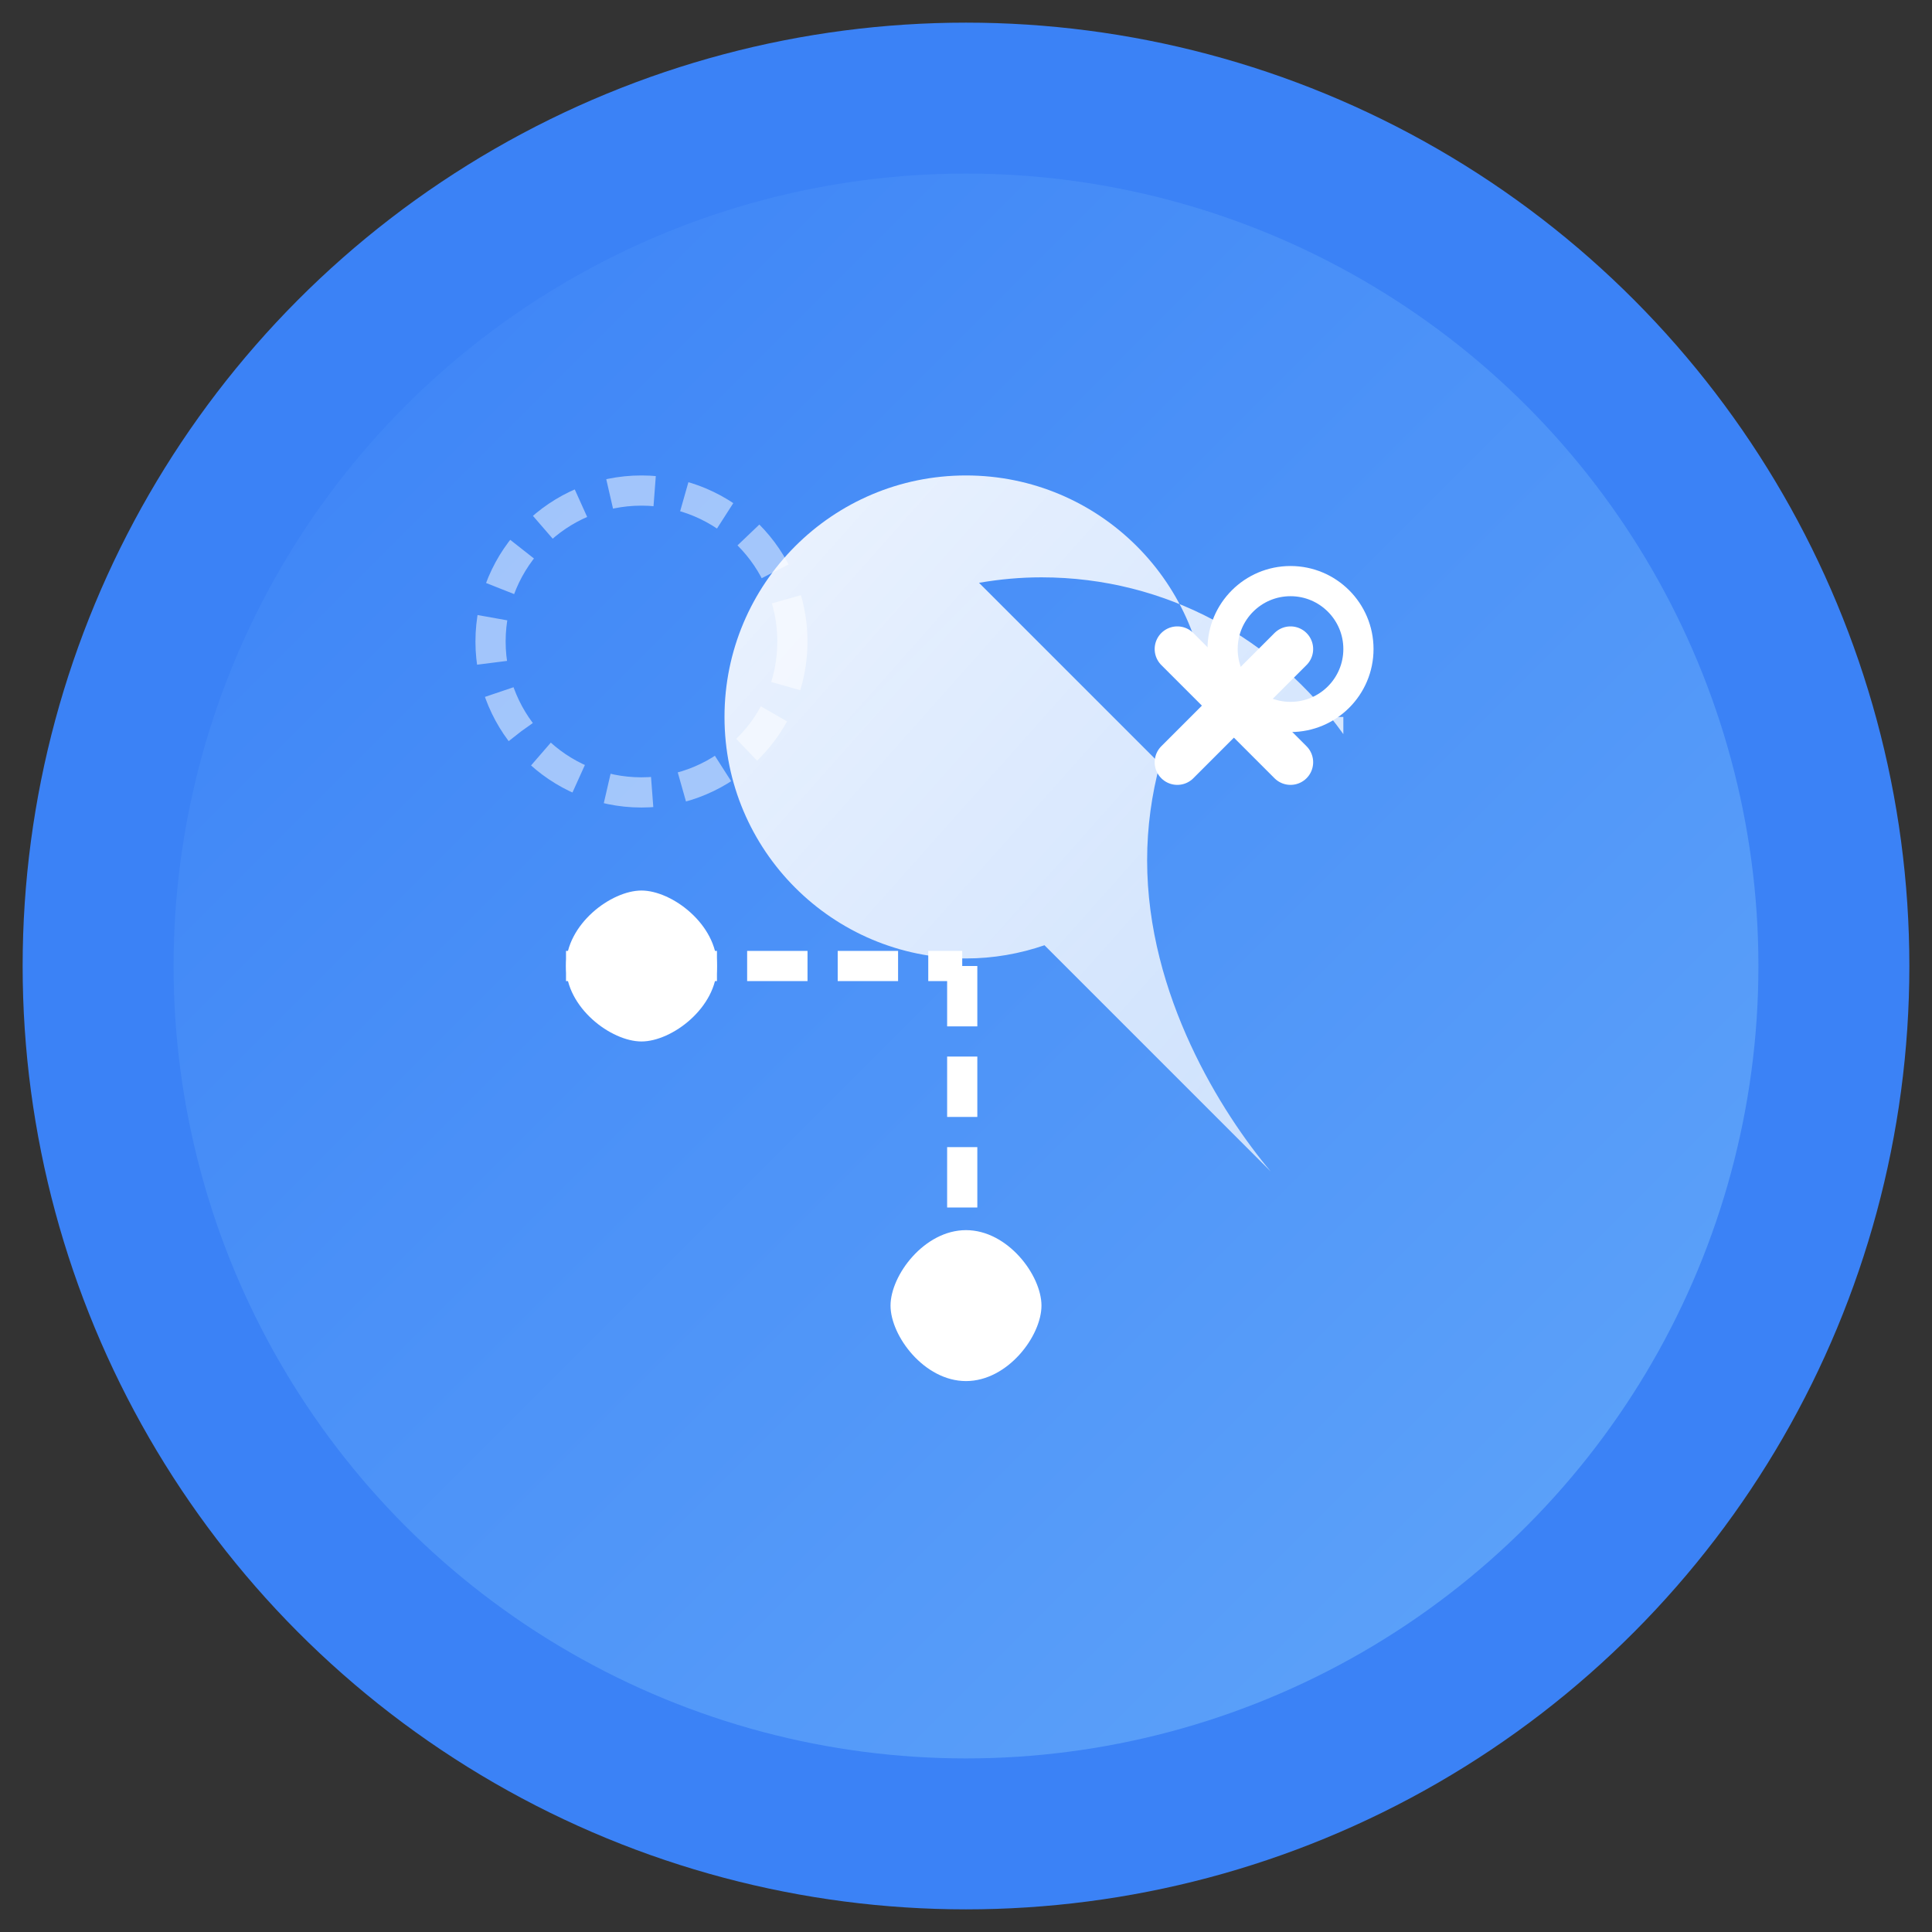 <svg xmlns="http://www.w3.org/2000/svg" viewBox="0 0 512 512" width="512" height="512">
  <rect x="0" y="0" width="512" height="512" fill="#333333" stroke="none"/>
  <!-- Main circle background -->
  <circle cx="256" cy="256" r="250" fill="#3b82f6" />
  
  <!-- Inner circle with gradient -->
  <circle cx="256" cy="256" r="210" fill="url(#grad1)" />
  
  <!-- Gradient definition -->
  <defs>
    <linearGradient id="grad1" x1="0%" y1="0%" x2="100%" y2="100%">
      <stop offset="0%" style="stop-color:#3b82f6;stop-opacity:1" />
      <stop offset="100%" style="stop-color:#60a5fa;stop-opacity:1" />
    </linearGradient>
    <linearGradient id="grad2" x1="0%" y1="0%" x2="100%" y2="100%">
      <stop offset="0%" style="stop-color:#ffffff;stop-opacity:0.9" />
      <stop offset="100%" style="stop-color:#ffffff;stop-opacity:0.7" />
    </linearGradient>
  </defs>
  
  <!-- Stylized G letter with travel elements -->
  <path d="M320 190c0-35.35-28.65-64-64-64-35.35 0-64 28.65-64 64 0 35.35 28.65 64 64 64 7.25 0 14.25-1.25 20.8-3.5l59.95 59.95C323.8 295.05 304 263.8 304 228c0-8.85 1.2-17.4 3.4-25.6L259.45 154.45C265 153.5 270.4 153 276 153c33.15 0 62.1 16.45 80 41.55V190H320z" fill="url(#grad2)" />
  
  <!-- Route/path element -->
  <path d="M150 256c0 11.05 11.95 20 20 20s20-8.95 20-20-11.95-20-20-20-20 8.95-20 20zM256 366c11.05 0 20-11.95 20-20s-8.95-20-20-20-20 11.95-20 20 8.95 20 20 20z" fill="#ffffff" />
  <path d="M150 256h105" stroke="#ffffff" stroke-width="8" stroke-dasharray="16 8" />
  <path d="M255 256v90" stroke="#ffffff" stroke-width="8" stroke-dasharray="16 8" />
  
  <!-- X stylized mark with glow -->
  <path d="M342 172l-30 30m0-30l30 30" stroke="#ffffff" stroke-width="12" stroke-linecap="round" />
  <circle cx="342" cy="172" r="18" fill="none" stroke="#ffffff" stroke-width="8" />
  
  <!-- Circular design element -->
  <circle cx="170" cy="170" r="40" fill="none" stroke="rgba(255, 255, 255, 0.5)" stroke-width="8" stroke-dasharray="12 8" />
</svg> 